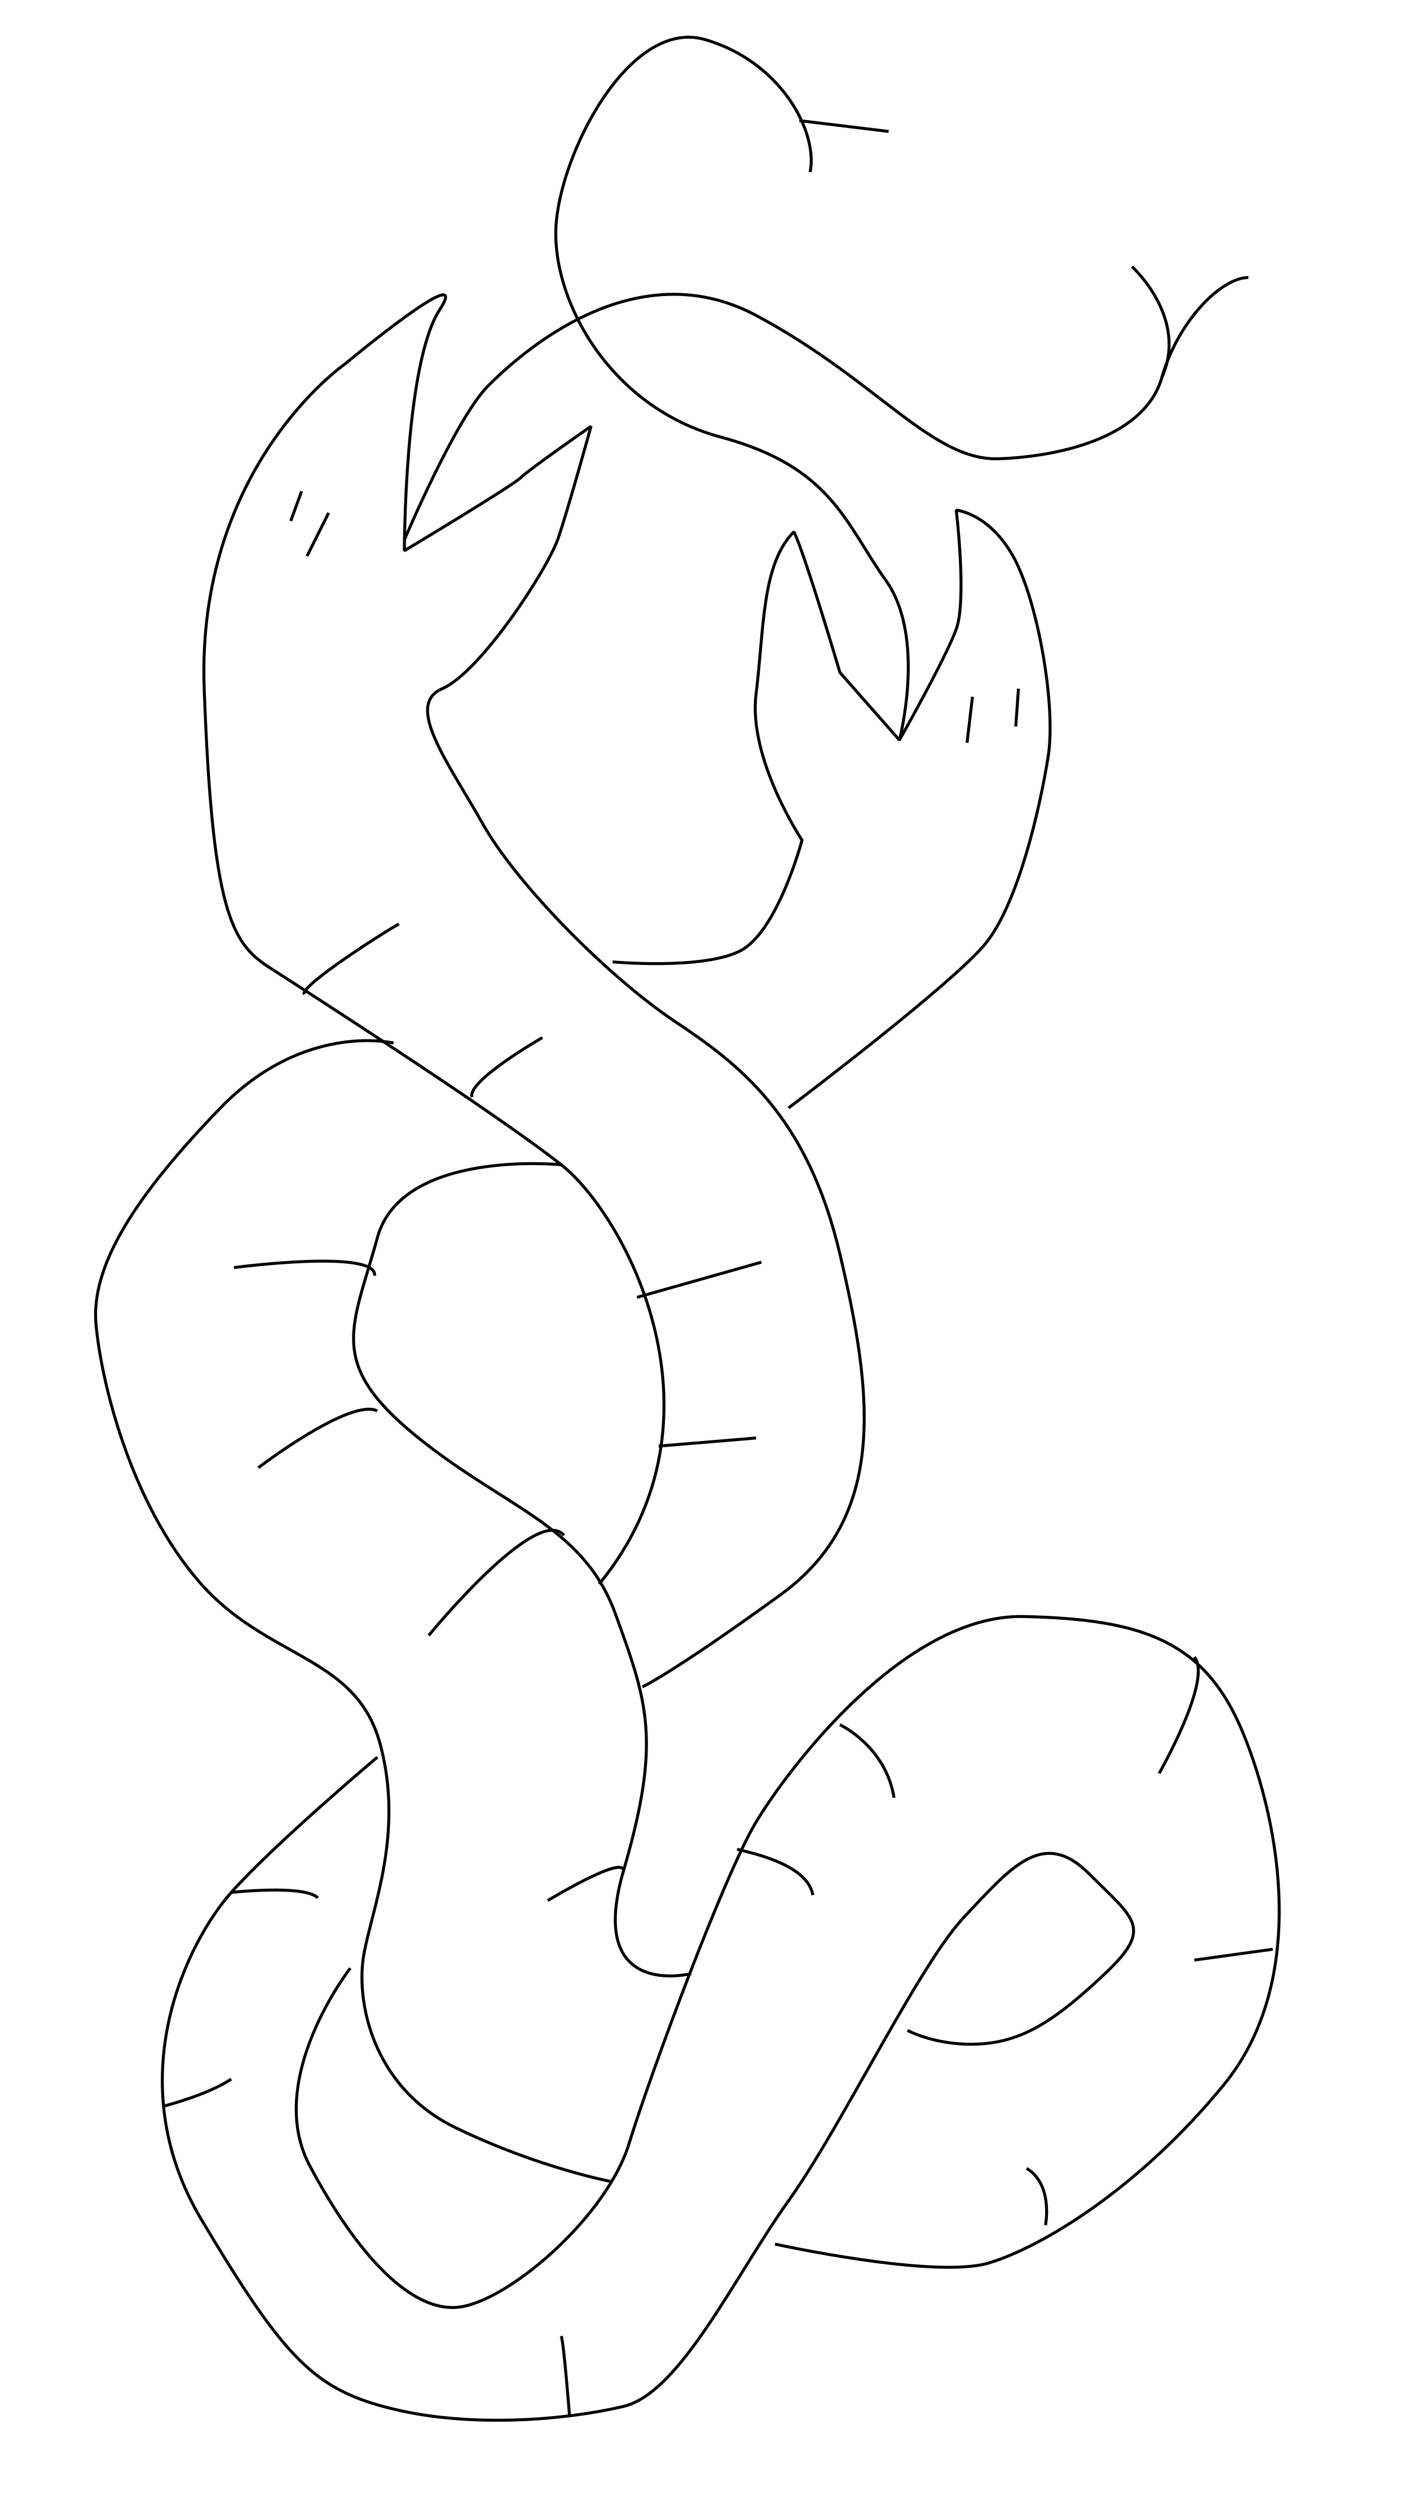 <?xml version="1.0" encoding="utf-8"?>
<!-- Generator: Adobe Illustrator 16.0.0, SVG Export Plug-In . SVG Version: 6.00 Build 0)  -->
<!DOCTYPE svg PUBLIC "-//W3C//DTD SVG 1.1//EN" "http://www.w3.org/Graphics/SVG/1.1/DTD/svg11.dtd">
<svg version="1.1" id="Layer_1" xmlns="http://www.w3.org/2000/svg" xmlns:xlink="http://www.w3.org/1999/xlink" x="0px" y="0px"
	 width="475px" height="841.89px" viewBox="0 0 475 841.89" enable-background="new 0 0 475 841.89" xml:space="preserve">
<g>
	<path fill="none" stroke="#010101" stroke-linejoin="bevel" stroke-miterlimit="10" d="M201.843,533.658
		c45.566-55.587,9.112-123.94-12.759-141.256c-21.872-17.317-85.663-58.321-98.422-66.522c-12.76-8.202-19.137-19.138-21.872-93.867
		c-2.734-74.729,47.387-109.357,47.387-109.357s43.743-36.455,31.896-18.225c-11.846,18.229-11.846,81.105-11.846,81.105
		s36.452-21.872,39.186-24.605c2.734-2.734,23.695-17.317,23.695-17.317s-7.289,26.432-10.936,37.367
		c-3.648,10.936-26.432,45.563-39.189,51.032c-12.757,5.468,1.821,24.6,13.669,45.564c11.85,20.963,42.833,51.944,64.704,66.527
		c21.872,14.583,44.655,31.894,55.592,78.371c10.936,46.477,16.404,88.394-20.05,114.825
		c-36.452,26.432-46.478,30.986-46.478,30.986"/>
	<path fill="none" stroke="#010101" stroke-linejoin="bevel" stroke-miterlimit="10" d="M206.397,324.054
		c0,0,30.073,2.739,42.833-3.642c12.756-6.381,20.958-37.367,20.958-37.367s-18.225-27.339-15.491-49.21
		c2.734-21.872,1.822-43.744,12.757-54.679c3.647,7.294,15.496,47.39,15.496,47.39l20.046,22.785c0,0,15.495-27.345,19.137-37.368
		c3.646-10.022,0-40.096,0-40.096s10.937,0.908,19.138,15.491c8.202,14.583,14.583,50.129,11.85,67.44
		c-2.734,17.312-10.023,49.211-20.96,62.881c-10.935,13.669-66.527,55.586-66.527,55.586"/>
	<path fill="none" stroke="#010101" stroke-linejoin="bevel" stroke-miterlimit="10" d="M189.084,392.402
		c0,0-53.769-5.468-61.97,24.604c-8.202,30.074-17.314,41.922,12.759,66.529c30.073,24.604,56.502,30.073,67.438,60.146
		s15.493,42.828,2.734,86.572c-12.76,43.743,22.782,34.633,22.782,34.633"/>
	<path fill="none" stroke="#010101" stroke-linejoin="bevel" stroke-miterlimit="10" d="M132.582,351.393
		c0,0-30.073-7.294-58.323,21.872s-43.74,52.863-41.919,72.908c1.821,20.046,11.844,60.146,34.628,86.572
		c22.785,26.427,52.858,24.606,61.06,54.68c8.201,30.073-2.734,55.592-5.468,71.082c-2.733,15.491,2.734,44.656,30.984,58.326
		c28.25,13.67,52.855,18.219,52.855,18.219"/>
	<path fill="none" stroke="#010101" stroke-linejoin="bevel" stroke-miterlimit="10" d="M127.114,591.979
		c0,0-34.631,29.165-49.211,45.569c-14.58,16.403-38.271,62.875-10.022,110.265c28.25,47.385,38.272,57.412,64.702,63.788
		c26.429,6.387,58.326,3.642,77.463-0.907c19.138-4.561,37.364-43.743,55.588-69.257c10.718-15.015,23.96-39.785,36.204-60.989
		c8.57-14.851,16.654-27.943,23.03-34.698c15.496-16.403,26.432-30.073,41.922-14.582c15.49,15.489,21.871,18.229,5.468,33.72
		s-27.334,22.779-41.922,23.692c-14.577,0.912-24.606-4.555-24.606-4.555"/>
	<path fill="none" stroke="#010101" stroke-linejoin="bevel" stroke-miterlimit="10" d="M118.001,663.061
		c0,0-29.163,37.368-13.669,66.522c15.494,29.165,34.631,51.037,51.944,47.396c17.314-3.653,48.298-30.982,55.589-54.68
		s31.896-90.225,42.832-108.448c10.936-18.226,50.124-70.164,90.22-69.257c40.097,0.908,61.061,8.196,73.816,39.184
		c12.757,30.985,21.877,83.844-6.381,118.472c-28.247,34.628-61.054,54.673-79.283,60.141c-18.226,5.469-71.99-6.376-71.99-6.376"/>
	<path fill="none" stroke="#010101" stroke-linejoin="bevel" stroke-miterlimit="10" d="M136.228,181.889
		c0,0,17.314-41.009,28.25-51.945c10.936-10.936,49.211-45.563,90.219-23.692c41.01,21.871,59.234,49.205,82.019,48.298
		c22.785-0.908,49.211-8.202,54.679-27.339c5.468-19.138,20.051-33.715,29.16-33.715"/>
	<path fill="none" stroke="#010101" stroke-linejoin="bevel" stroke-miterlimit="10" d="M381.372,89.848
		c0,0,19.138,17.311,10.022,37.362"/>
	<path fill="none" stroke="#010101" stroke-linejoin="bevel" stroke-miterlimit="10" d="M302.996,249.33
		c0,0,9.114-34.634-4.556-53.771c-13.67-19.138-18.224-38.275-55.589-48.298c-37.364-10.022-56.505-45.564-55.592-70.169
		c0.914-24.605,24.608-71.083,50.124-63.794c25.517,7.289,38.271,30.987,35.539,44.656"/>
	
		<line fill="none" stroke="#010101" stroke-linejoin="bevel" stroke-miterlimit="10" x1="299.354" y1="44.285" x2="269.281" y2="40.638"/>
	
		<line fill="none" stroke="#010101" stroke-linejoin="bevel" stroke-miterlimit="10" x1="103.421" y1="187.357" x2="110.71" y2="172.779"/>
	
		<line fill="none" stroke="#010101" stroke-linejoin="bevel" stroke-miterlimit="10" x1="97.953" y1="175.513" x2="101.598" y2="165.485"/>
	
		<line fill="none" stroke="#010101" stroke-linejoin="bevel" stroke-miterlimit="10" x1="325.779" y1="250.237" x2="327.601" y2="234.747"/>
	
		<line fill="none" stroke="#010101" stroke-linejoin="bevel" stroke-miterlimit="10" x1="342.184" y1="244.769" x2="343.097" y2="232.013"/>
	<path fill="none" stroke="#010101" stroke-linejoin="bevel" stroke-miterlimit="10" d="M134.405,311.297
		c-3.644,1.821-33.72,20.958-31.896,23.692"/>
	<path fill="none" stroke="#010101" stroke-linejoin="bevel" stroke-miterlimit="10" d="M182.705,349.572
		c0,0-25.519,14.583-23.695,20.051"/>
	
		<line fill="none" stroke="#010101" stroke-linejoin="bevel" stroke-miterlimit="10" x1="256.52" y1="425.208" x2="214.6" y2="437.058"/>
	
		<line fill="none" stroke="#010101" stroke-linejoin="bevel" stroke-miterlimit="10" x1="254.697" y1="484.447" x2="221.891" y2="487.182"/>
	<path fill="none" stroke="#010101" stroke-linejoin="bevel" stroke-miterlimit="10" d="M78.816,427.035
		c0,0,48.298-6.376,47.387,2.733"/>
	<path fill="none" stroke="#010101" stroke-linejoin="bevel" stroke-miterlimit="10" d="M87.018,494.47
		c0,0,30.981-23.691,40.096-19.138"/>
	<path fill="none" stroke="#010101" stroke-linejoin="bevel" stroke-miterlimit="10" d="M144.43,550.97
		c0,0,36.449-44.651,45.564-33.715"/>
	<path fill="none" stroke="#010101" stroke-linejoin="bevel" stroke-miterlimit="10" d="M184.525,640.282
		c0,0,25.52-15.497,25.52-10.028"/>
	<path fill="none" stroke="#010101" stroke-linejoin="bevel" stroke-miterlimit="10" d="M248.316,622.964
		c2.734,0.914,23.697,4.556,25.519,15.491"/>
	<path fill="none" stroke="#010101" stroke-linejoin="bevel" stroke-miterlimit="10" d="M282.95,581.043
		c0,0,15.49,7.288,18.225,24.605"/>
	<path fill="none" stroke="#010101" stroke-linejoin="bevel" stroke-miterlimit="10" d="M390.481,597.446
		c0,0,18.229-31.89,11.849-39.183"/>
	
		<line fill="none" stroke="#010101" stroke-linejoin="bevel" stroke-miterlimit="10" x1="402.33" y1="660.327" x2="428.756" y2="656.686"/>
	<path fill="none" stroke="#010101" stroke-linejoin="bevel" stroke-miterlimit="10" d="M352.206,749.638
		c0,0,2.734-13.669-6.375-19.136"/>
	<path fill="none" stroke="#010101" stroke-linejoin="bevel" stroke-miterlimit="10" d="M189.084,786.996
		c0.91,2.732,2.734,26.43,2.734,26.43"/>
	<path fill="none" stroke="#010101" stroke-linejoin="bevel" stroke-miterlimit="10" d="M55.121,709.537
		c0,0,14.58-3.642,22.781-9.108"/>
	<path fill="none" stroke="#010101" stroke-linejoin="bevel" stroke-miterlimit="10" d="M77.902,637.548
		c0,0,24.606-2.734,29.163,1.82"/>
</g>
</svg>
